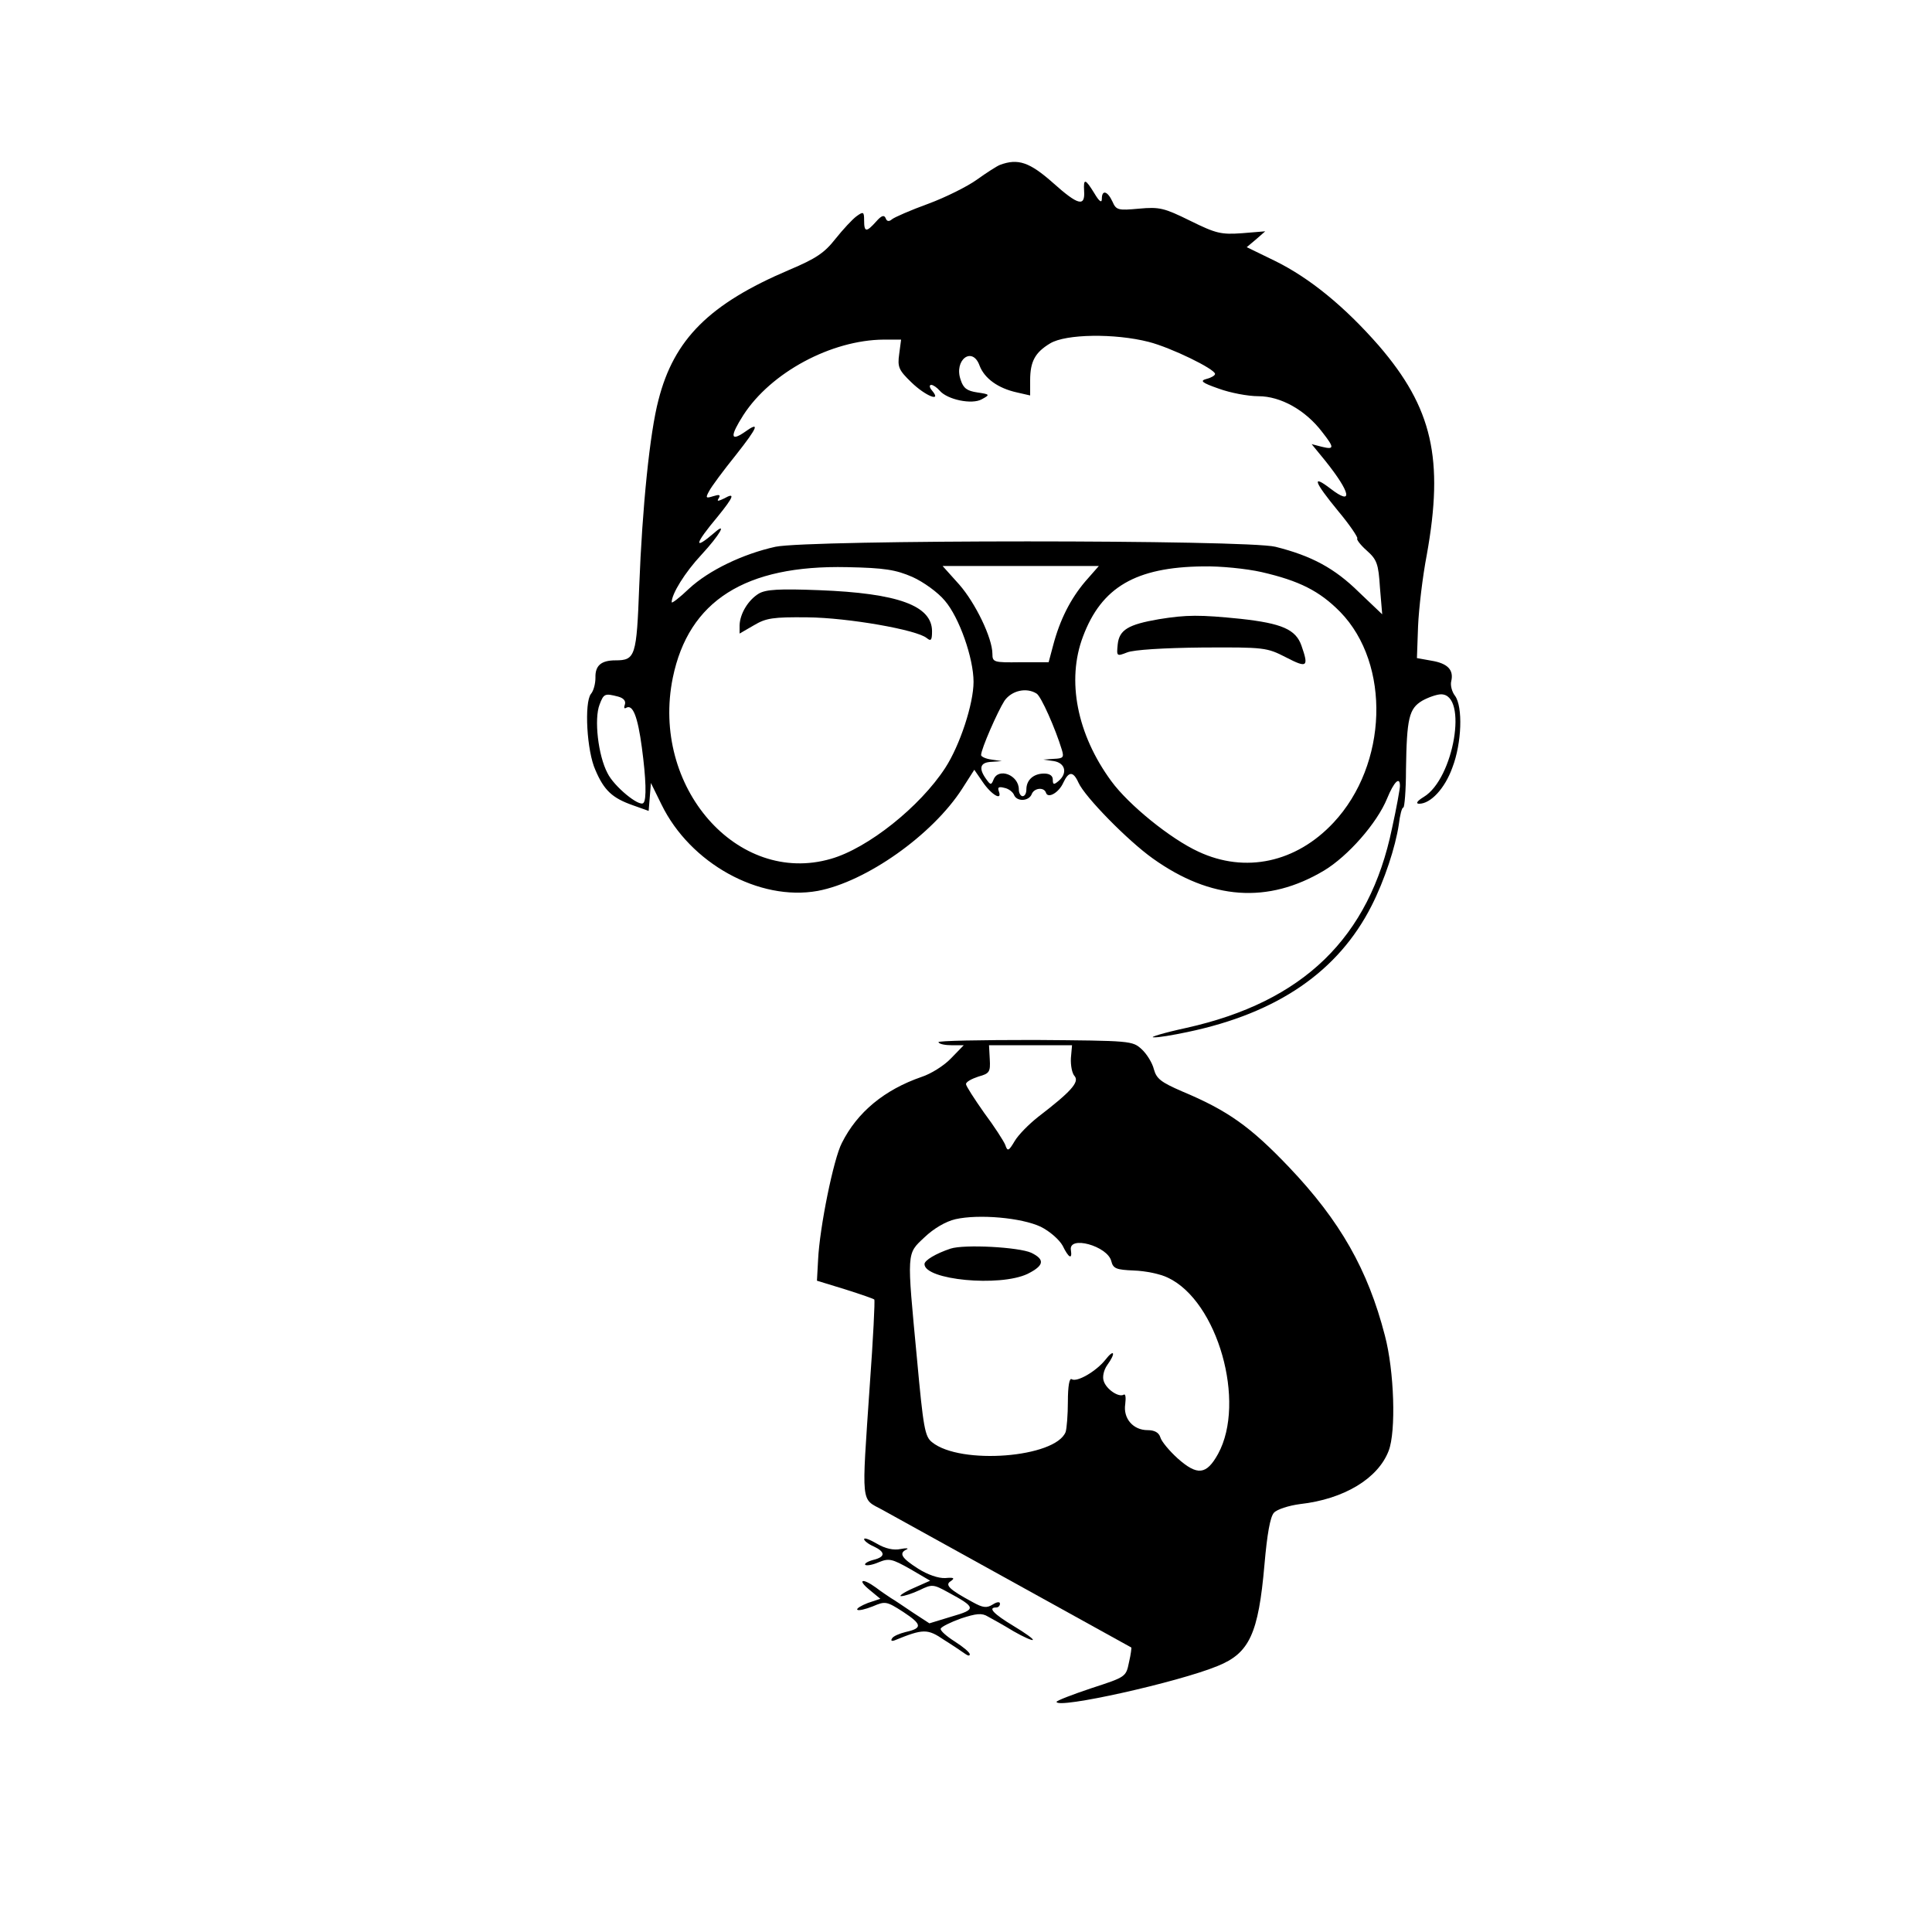 <?xml version="1.0" standalone="no"?>
<!DOCTYPE svg PUBLIC "-//W3C//DTD SVG 20010904//EN"
 "http://www.w3.org/TR/2001/REC-SVG-20010904/DTD/svg10.dtd">
<svg version="1.0" xmlns="http://www.w3.org/2000/svg"
 width="512pt" height="512pt" viewBox="0 0 512 512"
 preserveAspectRatio="xMidYMid meet">
<g transform="translate(0,512) scale(0.1,-0.1)"
fill="#000000" stroke="none">
<path d="M2650 4683 c-8 -3 -36 -21 -61 -39 -25 -18 -83 -47 -129 -64 -47 -17
-90 -36 -96 -41 -8 -7 -14 -6 -17 3 -4 9 -11 7 -25 -9 -26 -29 -32 -29 -32 3
0 23 -2 24 -20 11 -11 -8 -36 -35 -56 -60 -29 -37 -51 -52 -122 -82 -212 -90
-306 -184 -347 -345 -23 -87 -43 -285 -51 -494 -7 -185 -10 -196 -63 -196 -38
0 -54 -14 -53 -46 0 -16 -5 -35 -12 -43 -18 -23 -11 -152 12 -202 23 -54 45
-74 99 -93 l42 -15 3 37 3 37 28 -57 c76 -156 259 -257 414 -229 128 24 304
148 383 271 l32 50 22 -32 c23 -34 53 -52 43 -25 -4 11 0 13 15 9 11 -2 22
-11 25 -18 7 -19 39 -18 47 1 6 17 33 20 38 4 5 -16 34 0 46 27 14 30 26 31
40 0 17 -38 131 -154 197 -201 154 -110 305 -121 454 -32 63 38 140 125 167
191 18 44 34 60 34 33 0 -7 -9 -58 -21 -112 -60 -290 -235 -460 -545 -529 -60
-13 -99 -25 -87 -25 12 -1 52 6 90 14 239 50 400 161 488 335 34 67 63 155 72
215 3 25 8 45 12 45 3 0 7 45 7 100 2 137 8 162 43 183 16 9 39 17 50 17 72 0
34 -224 -46 -272 -18 -11 -22 -18 -12 -18 30 0 68 40 88 96 25 65 28 161 7
190 -8 10 -13 28 -10 39 7 30 -10 47 -52 54 l-39 7 3 84 c2 47 12 132 23 189
46 255 15 390 -127 555 -91 104 -183 179 -274 224 l-76 37 25 21 24 21 -61 -5
c-56 -4 -69 -1 -138 33 -69 34 -81 37 -136 32 -55 -5 -60 -4 -70 19 -13 28
-28 32 -28 7 0 -12 -7 -7 -20 15 -24 39 -29 40 -27 6 3 -43 -16 -38 -82 21
-62 55 -93 66 -141 48z m394 -469 c59 -15 176 -72 176 -85 0 -4 -10 -10 -22
-13 -19 -5 -14 -10 32 -26 30 -11 77 -20 105 -20 59 0 125 -37 169 -95 33 -42
32 -47 -1 -39 l-27 7 36 -44 c68 -85 75 -121 14 -74 -51 39 -44 19 20 -59 31
-37 53 -70 51 -73 -3 -2 8 -17 25 -32 27 -24 31 -35 35 -98 l6 -71 -62 59
c-64 63 -125 96 -221 120 -77 19 -1234 19 -1325 0 -86 -19 -176 -62 -229 -111
-25 -24 -46 -40 -46 -36 0 22 35 79 79 126 49 53 69 89 34 58 -56 -48 -53 -31
9 43 43 53 47 65 17 48 -17 -8 -20 -8 -14 1 5 9 1 10 -15 5 -19 -6 -21 -5 -11
13 6 12 38 55 71 96 60 76 65 91 22 60 -37 -25 -37 -9 -2 46 73 113 233 199
372 200 l46 0 -5 -38 c-5 -35 -1 -43 32 -75 38 -37 82 -54 55 -22 -7 8 -8 15
-2 15 5 0 15 -7 22 -15 20 -24 86 -38 112 -23 22 12 22 13 -12 18 -27 4 -37
11 -44 33 -19 53 31 91 50 38 13 -34 49 -60 99 -71 l35 -8 0 40 c0 50 13 74
53 98 41 25 171 27 261 4z m-626 -623 c29 -13 68 -41 86 -63 38 -44 76 -152
76 -215 0 -58 -36 -168 -75 -228 -67 -103 -205 -213 -303 -241 -248 -72 -478
191 -419 480 42 204 192 299 462 293 100 -2 129 -7 173 -26z m458 -12 c-39
-46 -67 -101 -85 -169 l-12 -45 -75 0 c-70 -1 -74 0 -74 22 0 42 -45 135 -88
184 l-44 49 207 0 207 0 -36 -41z m467 25 c100 -23 154 -50 209 -106 134 -138
126 -404 -18 -558 -99 -106 -234 -135 -358 -77 -74 34 -185 124 -231 187 -91
124 -119 267 -75 383 49 131 140 184 318 186 46 1 115 -6 155 -15z m-596 -322
c12 -7 50 -93 67 -149 6 -20 4 -23 -21 -24 l-28 -2 28 -4 c30 -5 37 -32 12
-53 -12 -10 -15 -10 -15 4 0 10 -8 16 -23 16 -28 0 -47 -17 -47 -42 0 -10 -4
-18 -10 -18 -5 0 -10 8 -10 18 0 38 -54 59 -67 26 -6 -15 -8 -15 -20 2 -20 28
-16 44 15 45 l27 2 -27 4 c-16 2 -28 8 -28 12 0 16 44 116 62 144 19 27 58 36
85 19z m-1109 -8 c15 -4 21 -12 18 -21 -3 -8 -2 -12 3 -9 18 11 31 -23 42
-105 11 -82 13 -139 4 -147 -11 -11 -78 44 -95 79 -25 47 -36 144 -21 182 11
29 14 30 49 21z"/>
<path d="M2011 3547 c-28 -17 -50 -53 -51 -84 l0 -22 38 22 c32 19 50 22 142
21 107 -1 290 -33 316 -55 11 -9 14 -6 14 18 0 68 -90 101 -300 109 -105 4
-140 2 -159 -9z"/>
<path d="M3071 3479 c-81 -14 -105 -28 -109 -67 -3 -31 -3 -32 25 -21 17 7 97
12 198 13 167 1 172 0 223 -26 56 -29 61 -26 41 31 -15 43 -52 59 -161 71
-108 11 -143 11 -217 -1z"/>
<path d="M2487 2358 c2 -5 18 -8 36 -8 l31 0 -34 -35 c-18 -19 -53 -41 -78
-49 -98 -34 -170 -93 -211 -175 -22 -42 -59 -224 -63 -310 l-3 -55 75 -23 c41
-13 76 -25 77 -27 2 -2 -3 -104 -12 -227 -22 -323 -24 -299 33 -330 38 -21
195 -108 660 -365 1 0 -1 -18 -6 -39 -8 -39 -8 -39 -100 -69 -51 -17 -92 -33
-92 -36 0 -20 323 52 427 95 84 34 108 85 124 269 7 80 15 126 25 137 8 9 39
19 69 23 117 13 207 68 235 141 20 51 15 212 -10 306 -45 174 -118 303 -254
446 -102 107 -162 150 -284 201 -55 24 -67 33 -74 58 -4 17 -19 41 -32 53 -25
23 -28 23 -284 25 -143 0 -258 -2 -255 -6z m351 -42 c-1 -19 3 -41 10 -48 13
-16 -11 -42 -97 -108 -24 -19 -52 -47 -62 -64 -16 -27 -19 -28 -25 -10 -4 10
-29 49 -56 85 -26 37 -48 71 -48 76 0 6 15 14 33 20 29 8 32 12 30 46 l-2 37
110 0 110 0 -3 -34z m-80 -447 c24 -12 49 -34 58 -50 16 -33 26 -38 22 -12 -7
40 97 11 107 -29 5 -20 13 -23 60 -25 30 -1 70 -9 90 -19 132 -62 208 -330
133 -467 -31 -56 -55 -58 -107 -12 -22 20 -43 45 -46 56 -4 13 -16 19 -34 19
-38 0 -65 31 -59 69 2 17 1 28 -4 25 -13 -8 -46 14 -53 36 -4 11 0 29 9 42 24
33 19 45 -5 14 -24 -30 -75 -60 -89 -51 -6 4 -10 -19 -10 -59 0 -35 -3 -72 -6
-81 -27 -68 -279 -88 -354 -27 -19 15 -23 37 -40 222 -27 286 -28 276 20 321
24 23 56 42 82 48 62 14 175 4 226 -20z"/>
<path d="M2519 1811 c-39 -13 -69 -31 -69 -41 0 -42 199 -61 273 -26 44 22 47
38 10 56 -33 15 -177 23 -214 11z"/>
<path d="M2290 1041 c0 -4 11 -13 25 -19 32 -15 32 -28 -1 -36 -15 -4 -24 -10
-21 -13 4 -3 20 0 36 7 27 11 35 9 83 -18 l53 -31 -45 -20 c-25 -11 -39 -21
-32 -21 8 0 30 7 49 16 33 16 36 16 76 -6 74 -40 75 -45 9 -64 l-59 -18 -43
28 c-24 16 -50 34 -59 39 -9 6 -27 18 -40 28 -36 26 -50 21 -17 -6 l29 -24
-33 -11 c-18 -7 -31 -15 -28 -18 3 -3 21 1 41 9 33 14 36 14 81 -15 50 -33 51
-43 6 -53 -16 -4 -33 -11 -36 -17 -4 -6 -1 -8 7 -5 76 31 87 31 131 1 24 -15
49 -32 56 -37 7 -5 12 -6 12 -1 0 5 -18 20 -40 34 -22 14 -39 29 -37 34 2 5
26 17 54 27 40 13 55 15 71 5 11 -6 42 -23 68 -39 26 -15 49 -25 51 -23 3 2
-21 19 -51 37 -53 32 -69 49 -46 49 6 0 10 5 10 10 0 6 -8 5 -19 -2 -16 -10
-26 -9 -53 6 -63 34 -75 46 -58 56 11 8 8 10 -15 8 -18 -1 -47 9 -72 25 -44
28 -52 41 -30 51 6 3 -1 4 -16 1 -19 -4 -41 1 -63 14 -19 11 -34 17 -34 12z"/>
</g>
</svg>
